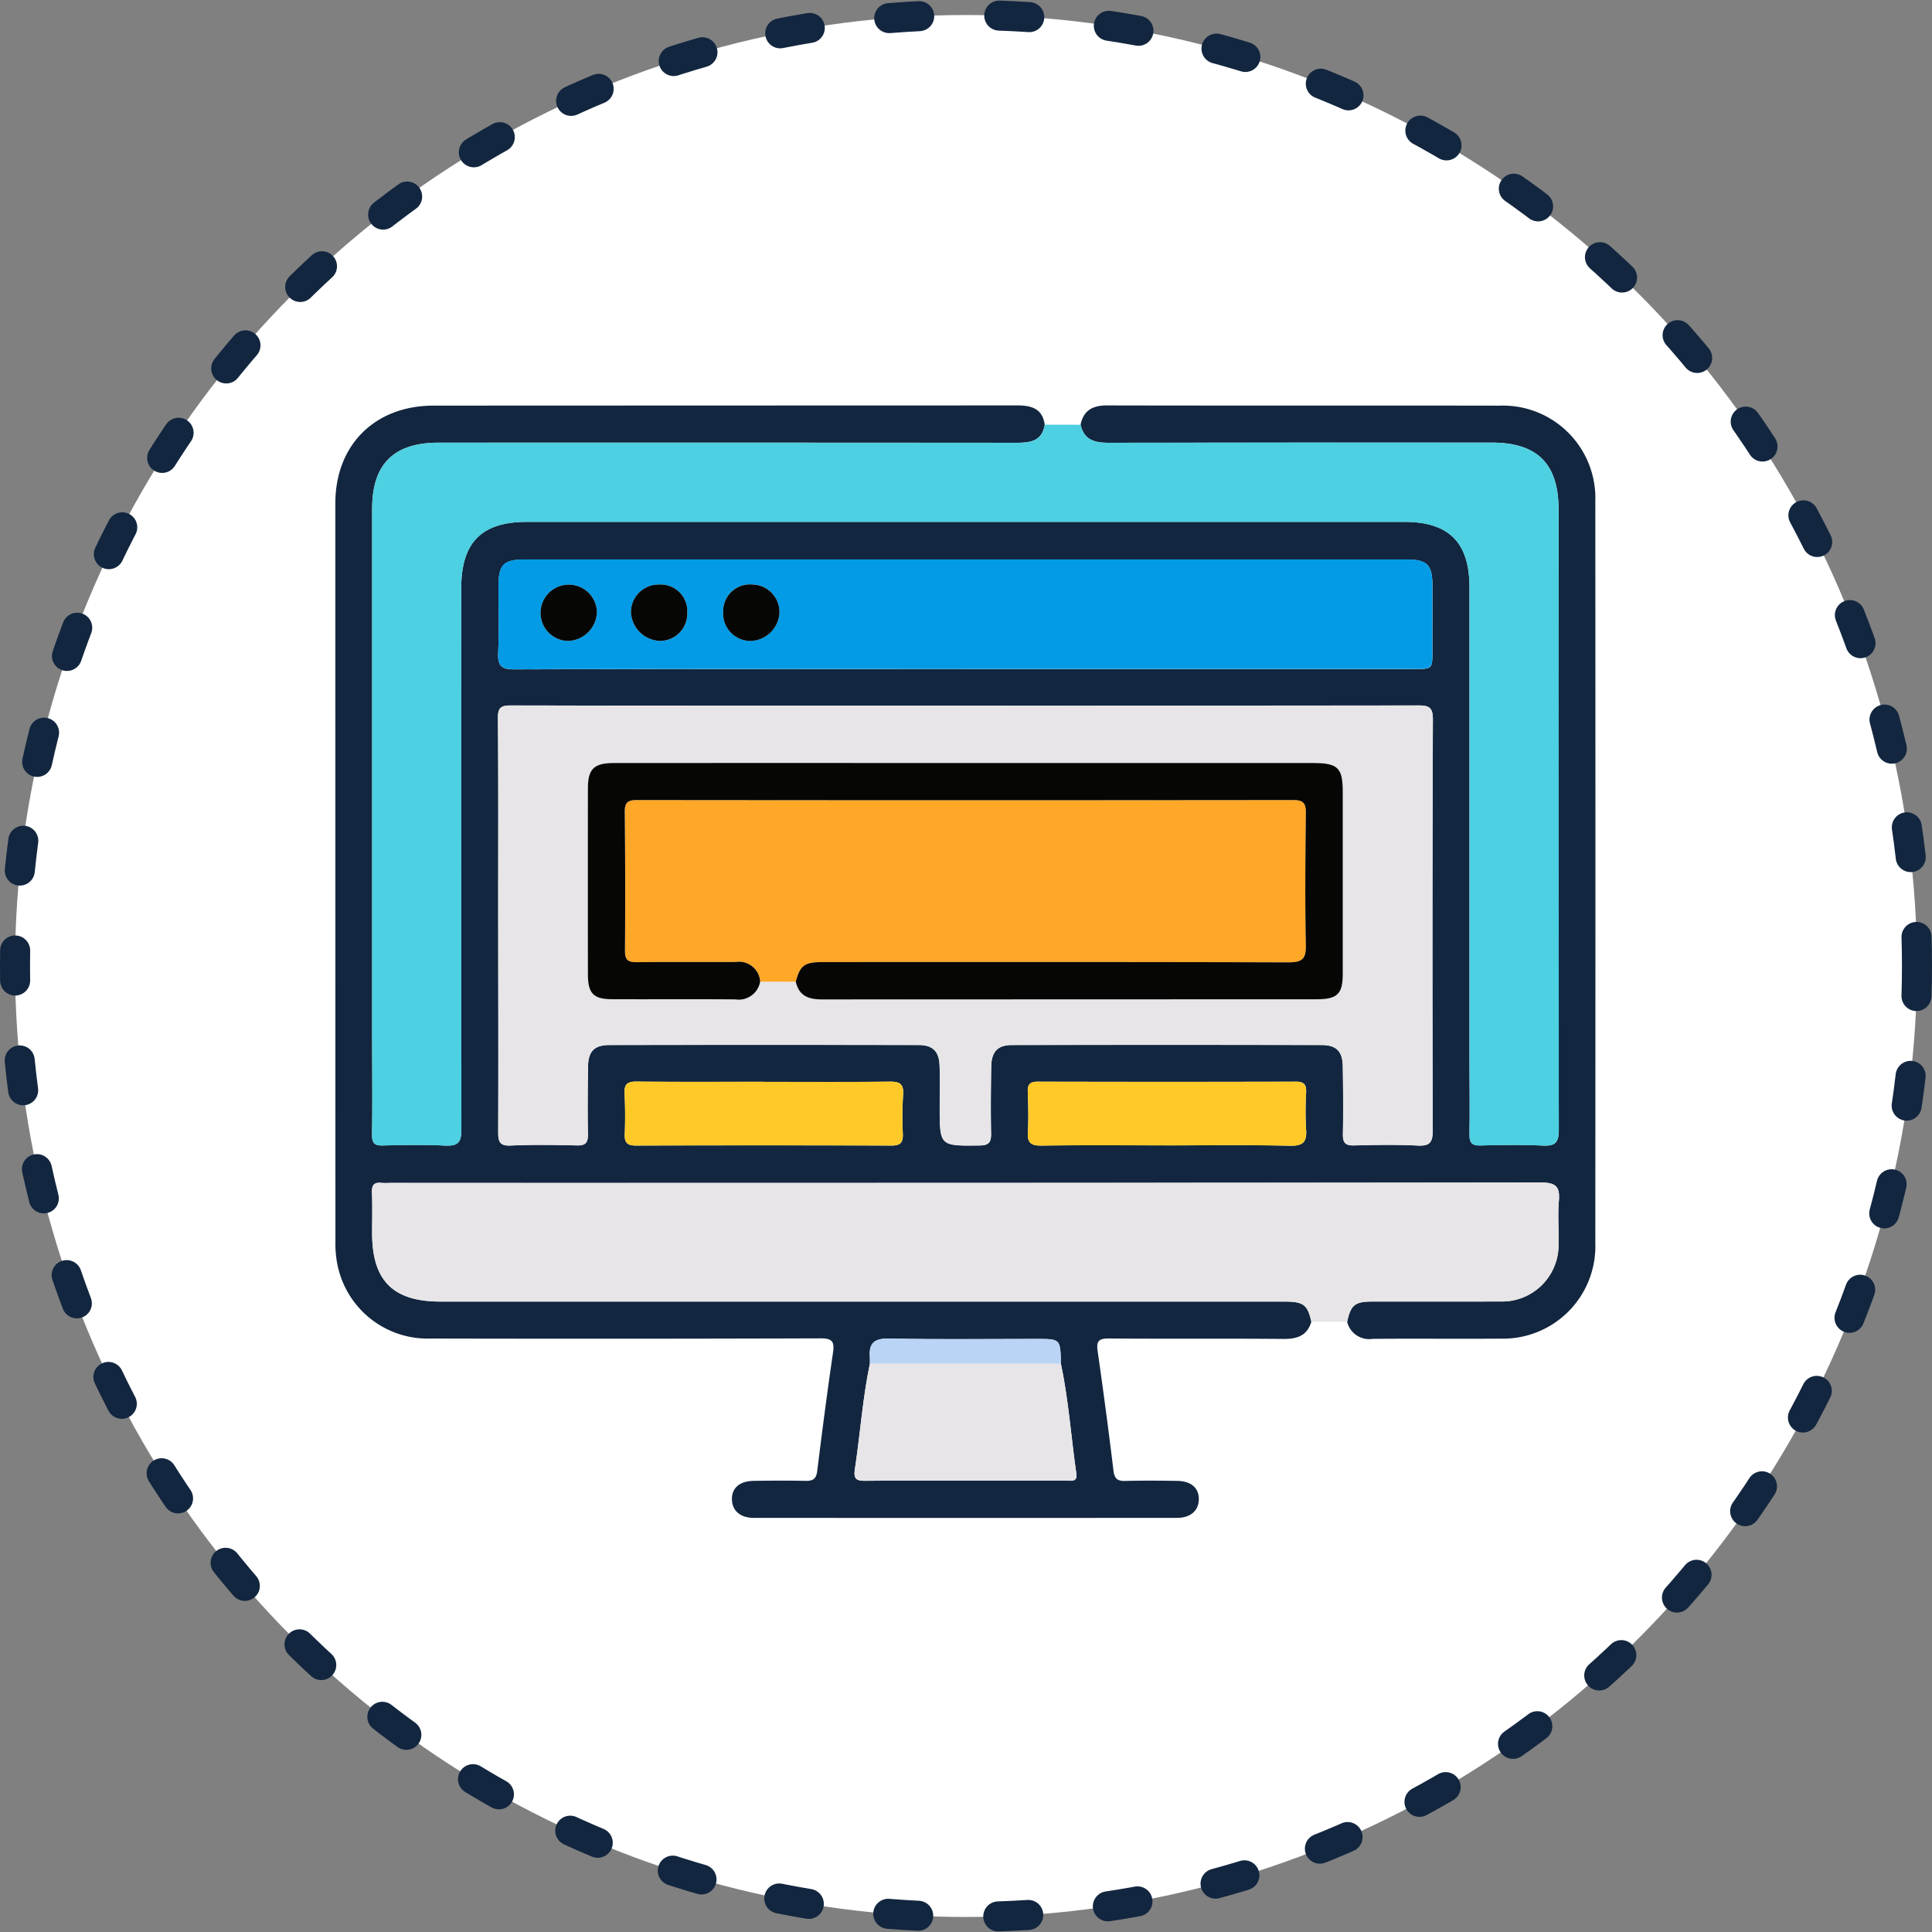 <svg xmlns="http://www.w3.org/2000/svg" xmlns:xlink="http://www.w3.org/1999/xlink" width="193" height="193" viewBox="0 0 193 193">
  <rect x="0" y="0" width="193" height="193" fill="#808080" stroke="none"/>
  <defs>
    <clipPath id="clip-path">
      <rect id="Rectángulo_46021" data-name="Rectángulo 46021" width="125.878" height="111.138" fill="none"/>
    </clipPath>
  </defs>
  <g id="Grupo_114621" data-name="Grupo 114621" transform="translate(-913.5 -8296.5)">
    <circle id="Elipse_6980" data-name="Elipse 6980" cx="95" cy="95" r="95" transform="translate(915 8298)" fill="#fff" stroke="#12263f" stroke-linecap="round" stroke-linejoin="round" stroke-width="3" stroke-dasharray="3 8"/>
    <g id="Grupo_110676" data-name="Grupo 110676" transform="translate(947 8337)">
      <g id="Grupo_110675" data-name="Grupo 110675" clip-path="url(#clip-path)">
        <path id="Trazado_222026" data-name="Trazado 222026" d="M97.5,91.537c-.425,1.41-1.433,1.73-2.807,1.718-5.8-.051-11.611,0-17.416-.044-1.012-.008-1.271.255-1.127,1.254q.857,5.974,1.584,11.966c.1.774.393,1.029,1.156,1.01,1.731-.044,3.464-.032,5.2-.006,1.4.022,2.181.706,2.168,1.835s-.814,1.858-2.177,1.859q-21.138.017-42.276,0c-1.366,0-2.168-.724-2.187-1.848s.756-1.824,2.155-1.847c1.732-.028,3.465-.036,5.2,0,.748.017,1.07-.207,1.167-1,.487-3.947,1-7.89,1.576-11.825.159-1.092-.082-1.415-1.242-1.412q-19.452.062-38.9.018A9.19,9.19,0,0,1,.165,85.6a10.587,10.587,0,0,1-.157-2.092Q0,46.639,0,9.773C.006,3.941,3.955.022,9.824.019Q38.968.008,68.111,0c1.424,0,2.513.3,2.753,1.911C70.608,3.58,69.426,3.731,68.05,3.73q-28.867-.023-57.734-.01c-4.484,0-6.639,2.146-6.64,6.6q0,26.337,0,52.675c0,3.277.039,6.555-.009,9.832-.013.873.243,1.127,1.1,1.1,2.059-.056,4.124-.09,6.179.01,1.253.061,1.647-.264,1.644-1.594q-.064-27.039-.015-54.079c0-4.578,2.025-6.633,6.554-6.634q43.828,0,87.655,0c4.467,0,6.511,2.059,6.512,6.536q0,23.388,0,46.775c0,2.622.041,5.244,0,7.866-.014.855.242,1.144,1.11,1.12,2.059-.055,4.124-.088,6.179.009,1.237.058,1.637-.245,1.634-1.578q-.065-30.973-.022-61.945c0-4.579-2.114-6.7-6.685-6.7q-19.174,0-38.349.016c-1.387,0-2.392-.338-2.717-1.815C74.751.485,75.659,0,77.09,0c13.059.029,26.118,0,39.177.023a9.242,9.242,0,0,1,9.6,9.544q.021,37.069,0,74.138a9.229,9.229,0,0,1-9.477,9.52c-4.259.036-8.519-.019-12.778.024a2.261,2.261,0,0,1-2.536-1.706c.352-1.661.768-2.017,2.463-2.021,4.259-.009,8.518.012,12.777-.009a5.651,5.651,0,0,0,5.877-5.814c.027-1.4-.087-2.816.031-4.21s-.247-1.86-1.773-1.858q-57.5.073-114.993.038a7.445,7.445,0,0,1-.842,0c-.724-.083-.988.195-.958.942.054,1.355.015,2.714.015,4.071,0,4.748,2.087,6.841,6.824,6.841H94.743c1.984,0,2.366.286,2.759,2.017M53.4,95.725c-.732,3.478-.967,7.027-1.5,10.532-.156,1.022.183,1.179,1.078,1.169,3.555-.038,7.112-.016,10.667-.016,3.135,0,6.269,0,9.4,0,.483,0,1.105.164.977-.729-.525-3.649-.778-7.336-1.542-10.952-.047-2.472-.047-2.472-2.383-2.472-4.912,0-9.826.063-14.735-.039-1.451-.03-2.067.383-1.97,1.814.016.231.005.464.006.7m9.537-65.732q-22.684,0-45.367-.023c-1.022,0-1.334.208-1.325,1.289.057,6.46.026,12.921.029,19.382,0,7.3.026,14.607,0,21.91,0,.96.112,1.435,1.262,1.382,2.2-.1,4.4-.066,6.6-.012.884.022,1.114-.3,1.1-1.135-.042-2.246-.021-4.494.01-6.741.021-1.516.619-2.151,2.14-2.154q15.451-.028,30.9,0c1.421,0,2.04.66,2.083,2.081.04,1.357.009,2.715.01,4.073,0,3.962,0,3.928,3.976,3.882.962-.011,1.173-.342,1.155-1.222-.045-2.2-.021-4.4.011-6.6.022-1.539.618-2.211,2.092-2.214q15.45-.031,30.9,0c1.517,0,2.113.642,2.135,2.162.031,2.247.053,4.495.01,6.741-.017.848.232,1.15,1.106,1.128,2.106-.054,4.217-.095,6.319.012,1.231.063,1.552-.278,1.548-1.53q-.067-20.505.015-41.011c0-1.205-.341-1.428-1.475-1.425q-22.613.06-45.227.027m.012-3.665h44.785c1.854,0,1.855,0,1.856-1.773,0-2.2.005-4.4,0-6.6-.006-2.037-.534-2.568-2.573-2.569q-10.038-.007-20.076,0-33.976,0-67.951,0c-2.21,0-2.693.492-2.7,2.727,0,2.2.07,4.4-.028,6.6-.057,1.271.3,1.653,1.619,1.648,15.022-.047,30.044-.03,45.066-.03M42.851,67.57c-4.258,0-8.517.025-12.774-.019-.927-.01-1.232.279-1.184,1.2.07,1.354.073,2.715.019,4.069-.034.865.28,1.123,1.129,1.12q12.774-.037,25.549,0c.89,0,1.126-.333,1.1-1.155a36.185,36.185,0,0,1,.028-3.928c.083-1.107-.369-1.316-1.372-1.3-4.164.05-8.329.021-12.493.021M82.88,73.92c4.165,0,8.33-.058,12.493.034,1.343.03,1.7-.413,1.6-1.662a31.086,31.086,0,0,1,.007-3.647c.029-.744-.156-1.091-1-1.089q-12.915.037-25.829,0c-.725,0-1,.241-.978.972.044,1.356.089,2.717.008,4.069-.064,1.06.3,1.357,1.348,1.343,4.117-.056,8.235-.023,12.353-.023" transform="translate(0 0)" fill="#12263f"/>
        <path id="Trazado_222027" data-name="Trazado 222027" d="M83.826,6.819c.325,1.477,1.33,1.818,2.716,1.815q19.174-.043,38.349-.016c4.571,0,6.686,2.121,6.685,6.7q0,30.972.022,61.945c0,1.332-.4,1.636-1.633,1.578-2.056-.1-4.12-.064-6.179-.009-.868.023-1.124-.265-1.11-1.12.044-2.621,0-5.244,0-7.866q0-23.387,0-46.775c0-4.477-2.044-6.535-6.512-6.536q-43.828-.005-87.655,0c-4.529,0-6.553,2.055-6.554,6.634q-.01,27.039.016,54.079c0,1.33-.391,1.655-1.644,1.594-2.055-.1-4.12-.065-6.179-.01-.859.024-1.115-.23-1.1-1.1.048-3.277.009-6.555.009-9.832q0-26.337,0-52.675c0-4.458,2.156-6.6,6.64-6.6q28.867,0,57.734.01c1.377,0,2.559-.15,2.815-1.815l3.583.006" transform="translate(-9.378 -4.898)" fill="#4dd0e1"/>
        <path id="Trazado_222028" data-name="Trazado 222028" d="M106.856,290.121c-.393-1.732-.775-2.017-2.759-2.017H19.853c-4.737,0-6.823-2.093-6.824-6.841,0-1.357.039-2.716-.015-4.071-.03-.747.234-1.025.958-.942a7.443,7.443,0,0,0,.842,0q57.5,0,114.993-.038c1.527,0,1.892.455,1.773,1.858s0,2.806-.031,4.21a5.651,5.651,0,0,1-5.877,5.815c-4.259.021-8.518,0-12.777.009-1.7,0-2.111.36-2.464,2.021l-3.576-.006" transform="translate(-9.355 -198.583)" fill="#e7e5e7"/>
        <path id="Trazado_222029" data-name="Trazado 222029" d="M104.48,106.649q22.614,0,45.227-.027c1.133,0,1.479.22,1.475,1.425q-.08,20.505-.015,41.011c0,1.252-.317,1.593-1.548,1.53-2.1-.107-4.213-.067-6.319-.012-.874.022-1.123-.28-1.106-1.128.044-2.246.022-4.494-.01-6.741-.021-1.519-.618-2.159-2.135-2.162q-15.45-.029-30.9,0c-1.474,0-2.069.675-2.092,2.214-.032,2.2-.056,4.4-.011,6.6.018.879-.193,1.211-1.155,1.222-3.974.046-3.974.08-3.976-3.882,0-1.358.03-2.716-.01-4.073-.042-1.422-.662-2.078-2.083-2.081q-15.45-.03-30.9,0c-1.521,0-2.119.639-2.14,2.154-.031,2.247-.052,4.495-.01,6.741.015.838-.214,1.158-1.1,1.136-2.2-.055-4.4-.089-6.6.011-1.15.053-1.265-.421-1.261-1.382.029-7.3.006-14.607,0-21.91,0-6.461.028-12.922-.029-19.382-.01-1.081.3-1.291,1.325-1.289q22.684.051,45.367.023M87.546,134.224c.313,1.41,1.27,1.77,2.6,1.768q24.719-.032,49.438-.016c2.063,0,2.594-.53,2.6-2.561q.01-9.059,0-18.117c0-2.454-.476-2.921-2.978-2.921q-18.118,0-36.236,0-16.784,0-33.567,0c-2.034,0-2.625.582-2.627,2.565q-.011,9.269,0,18.538c0,1.9.547,2.482,2.381,2.49,4.12.018,8.24-.017,12.359.019a2.167,2.167,0,0,0,2.467-1.773l3.56.006" transform="translate(-41.546 -76.655)" fill="#e7e5e7"/>
        <path id="Trazado_222030" data-name="Trazado 222030" d="M104.526,65.682c-15.022,0-30.044-.017-45.066.03-1.316,0-1.676-.377-1.619-1.649.1-2.195.025-4.4.028-6.6,0-2.234.487-2.726,2.7-2.726q33.976,0,67.951,0,10.038,0,20.076,0c2.039,0,2.567.533,2.573,2.569.007,2.2,0,4.4,0,6.6,0,1.772,0,1.773-1.856,1.773H104.526M67.709,59.958a2.815,2.815,0,0,0-5.627.065,2.794,2.794,0,0,0,2.67,2.858,2.966,2.966,0,0,0,2.957-2.922M80.324,59.9a2.749,2.749,0,0,0,2.671,2.979,2.979,2.979,0,0,0,2.949-2.8,2.745,2.745,0,0,0-2.676-2.835A2.667,2.667,0,0,0,80.324,59.9m-3.588.117A2.661,2.661,0,0,0,73.9,57.25a2.756,2.756,0,0,0-2.783,2.727,2.994,2.994,0,0,0,2.982,2.9,2.724,2.724,0,0,0,2.642-2.861" transform="translate(-41.58 -39.354)" fill="#039be5"/>
        <path id="Trazado_222031" data-name="Trazado 222031" d="M205.131,340.6c.764,3.615,1.017,7.3,1.542,10.952.128.893-.493.728-.977.729-3.135.009-6.269,0-9.4,0-3.556,0-7.112-.022-10.667.016-.895.01-1.234-.147-1.078-1.169.536-3.505.77-7.053,1.5-10.531h19.082" transform="translate(-132.653 -244.869)" fill="#e7e5e7"/>
        <path id="Trazado_222032" data-name="Trazado 222032" d="M116.748,240.36c4.165,0,8.329.029,12.493-.021,1-.012,1.455.2,1.372,1.3a36.193,36.193,0,0,0-.028,3.928c.028.822-.208,1.158-1.1,1.155q-12.774-.04-25.549,0c-.849,0-1.163-.255-1.129-1.12.053-1.354.051-2.716-.019-4.069-.048-.916.257-1.2,1.184-1.2,4.258.044,8.516.019,12.774.019" transform="translate(-73.897 -172.79)" fill="#ffca28"/>
        <path id="Trazado_222033" data-name="Trazado 222033" d="M259.817,246.729c-4.118,0-8.236-.033-12.353.023-1.048.014-1.411-.284-1.348-1.343.081-1.352.035-2.713-.008-4.069-.024-.731.253-.974.978-.972q12.915.026,25.829,0c.842,0,1.027.345,1,1.089a31.083,31.083,0,0,0-.007,3.647c.1,1.25-.254,1.692-1.6,1.662-4.162-.092-8.328-.034-12.493-.034" transform="translate(-176.938 -172.809)" fill="#ffca28"/>
        <path id="Trazado_222034" data-name="Trazado 222034" d="M209.026,334.169H189.945c0-.232.009-.465-.006-.7-.1-1.431.518-1.845,1.969-1.814,4.91.1,9.823.039,14.735.039,2.337,0,2.337,0,2.383,2.472" transform="translate(-136.548 -238.443)" fill="#bad4f6"/>
        <path id="Trazado_222035" data-name="Trazado 222035" d="M119.965,158.408l-3.56-.006a2.111,2.111,0,0,0-2.436-1.962c-3.275.015-6.551-.018-9.826.019-.848.01-1.251-.134-1.241-1.13q.064-6.948-.022-13.9c-.011-.959.345-1.169,1.227-1.169q32.778.028,65.557,0c.992,0,1.269.316,1.258,1.281-.051,4.4-.107,8.8,0,13.193.035,1.467-.408,1.746-1.788,1.742-15.488-.05-30.977-.033-46.465-.03-1.832,0-2.274.332-2.7,1.962" transform="translate(-73.965 -100.839)" fill="#ffa726"/>
        <path id="Trazado_222036" data-name="Trazado 222036" d="M110.53,148.942c.426-1.631.867-1.962,2.7-1.962,15.489,0,30.977-.02,46.465.03,1.38,0,1.822-.275,1.788-1.742-.1-4.4-.048-8.8,0-13.193.011-.965-.266-1.282-1.258-1.281q-32.778.037-65.557,0c-.881,0-1.237.21-1.227,1.169q.077,6.948.022,13.9c-.009,1,.393,1.14,1.241,1.13,3.275-.037,6.551,0,9.826-.019a2.111,2.111,0,0,1,2.436,1.962,2.167,2.167,0,0,1-2.467,1.773c-4.119-.035-8.24,0-12.359-.019-1.835-.008-2.379-.589-2.381-2.49q-.011-9.269,0-18.538c0-1.982.593-2.563,2.627-2.565q16.784-.01,33.567,0,18.118,0,36.236,0c2.5,0,2.977.467,2.978,2.921q0,9.059,0,18.117c0,2.031-.533,2.561-2.6,2.561q-24.719.008-49.438.016c-1.334,0-2.292-.359-2.6-1.768" transform="translate(-64.53 -91.373)" fill="#060605"/>
        <path id="Trazado_222037" data-name="Trazado 222037" d="M78.572,66.378A2.966,2.966,0,0,1,75.615,69.3a2.794,2.794,0,0,1-2.67-2.858,2.815,2.815,0,0,1,5.627-.065" transform="translate(-52.443 -45.774)" fill="#060605"/>
        <path id="Trazado_222038" data-name="Trazado 222038" d="M137.851,66.317a2.667,2.667,0,0,1,2.943-2.652,2.745,2.745,0,0,1,2.677,2.835,2.979,2.979,0,0,1-2.949,2.8,2.749,2.749,0,0,1-2.67-2.979" transform="translate(-99.107 -45.77)" fill="#060605"/>
        <path id="Trazado_222039" data-name="Trazado 222039" d="M110.7,66.442A2.724,2.724,0,0,1,108.06,69.3a2.994,2.994,0,0,1-2.982-2.9,2.756,2.756,0,0,1,2.783-2.727,2.661,2.661,0,0,1,2.841,2.768" transform="translate(-75.545 -45.777)" fill="#060605"/>
      </g>
    </g>
  </g>
</svg>
